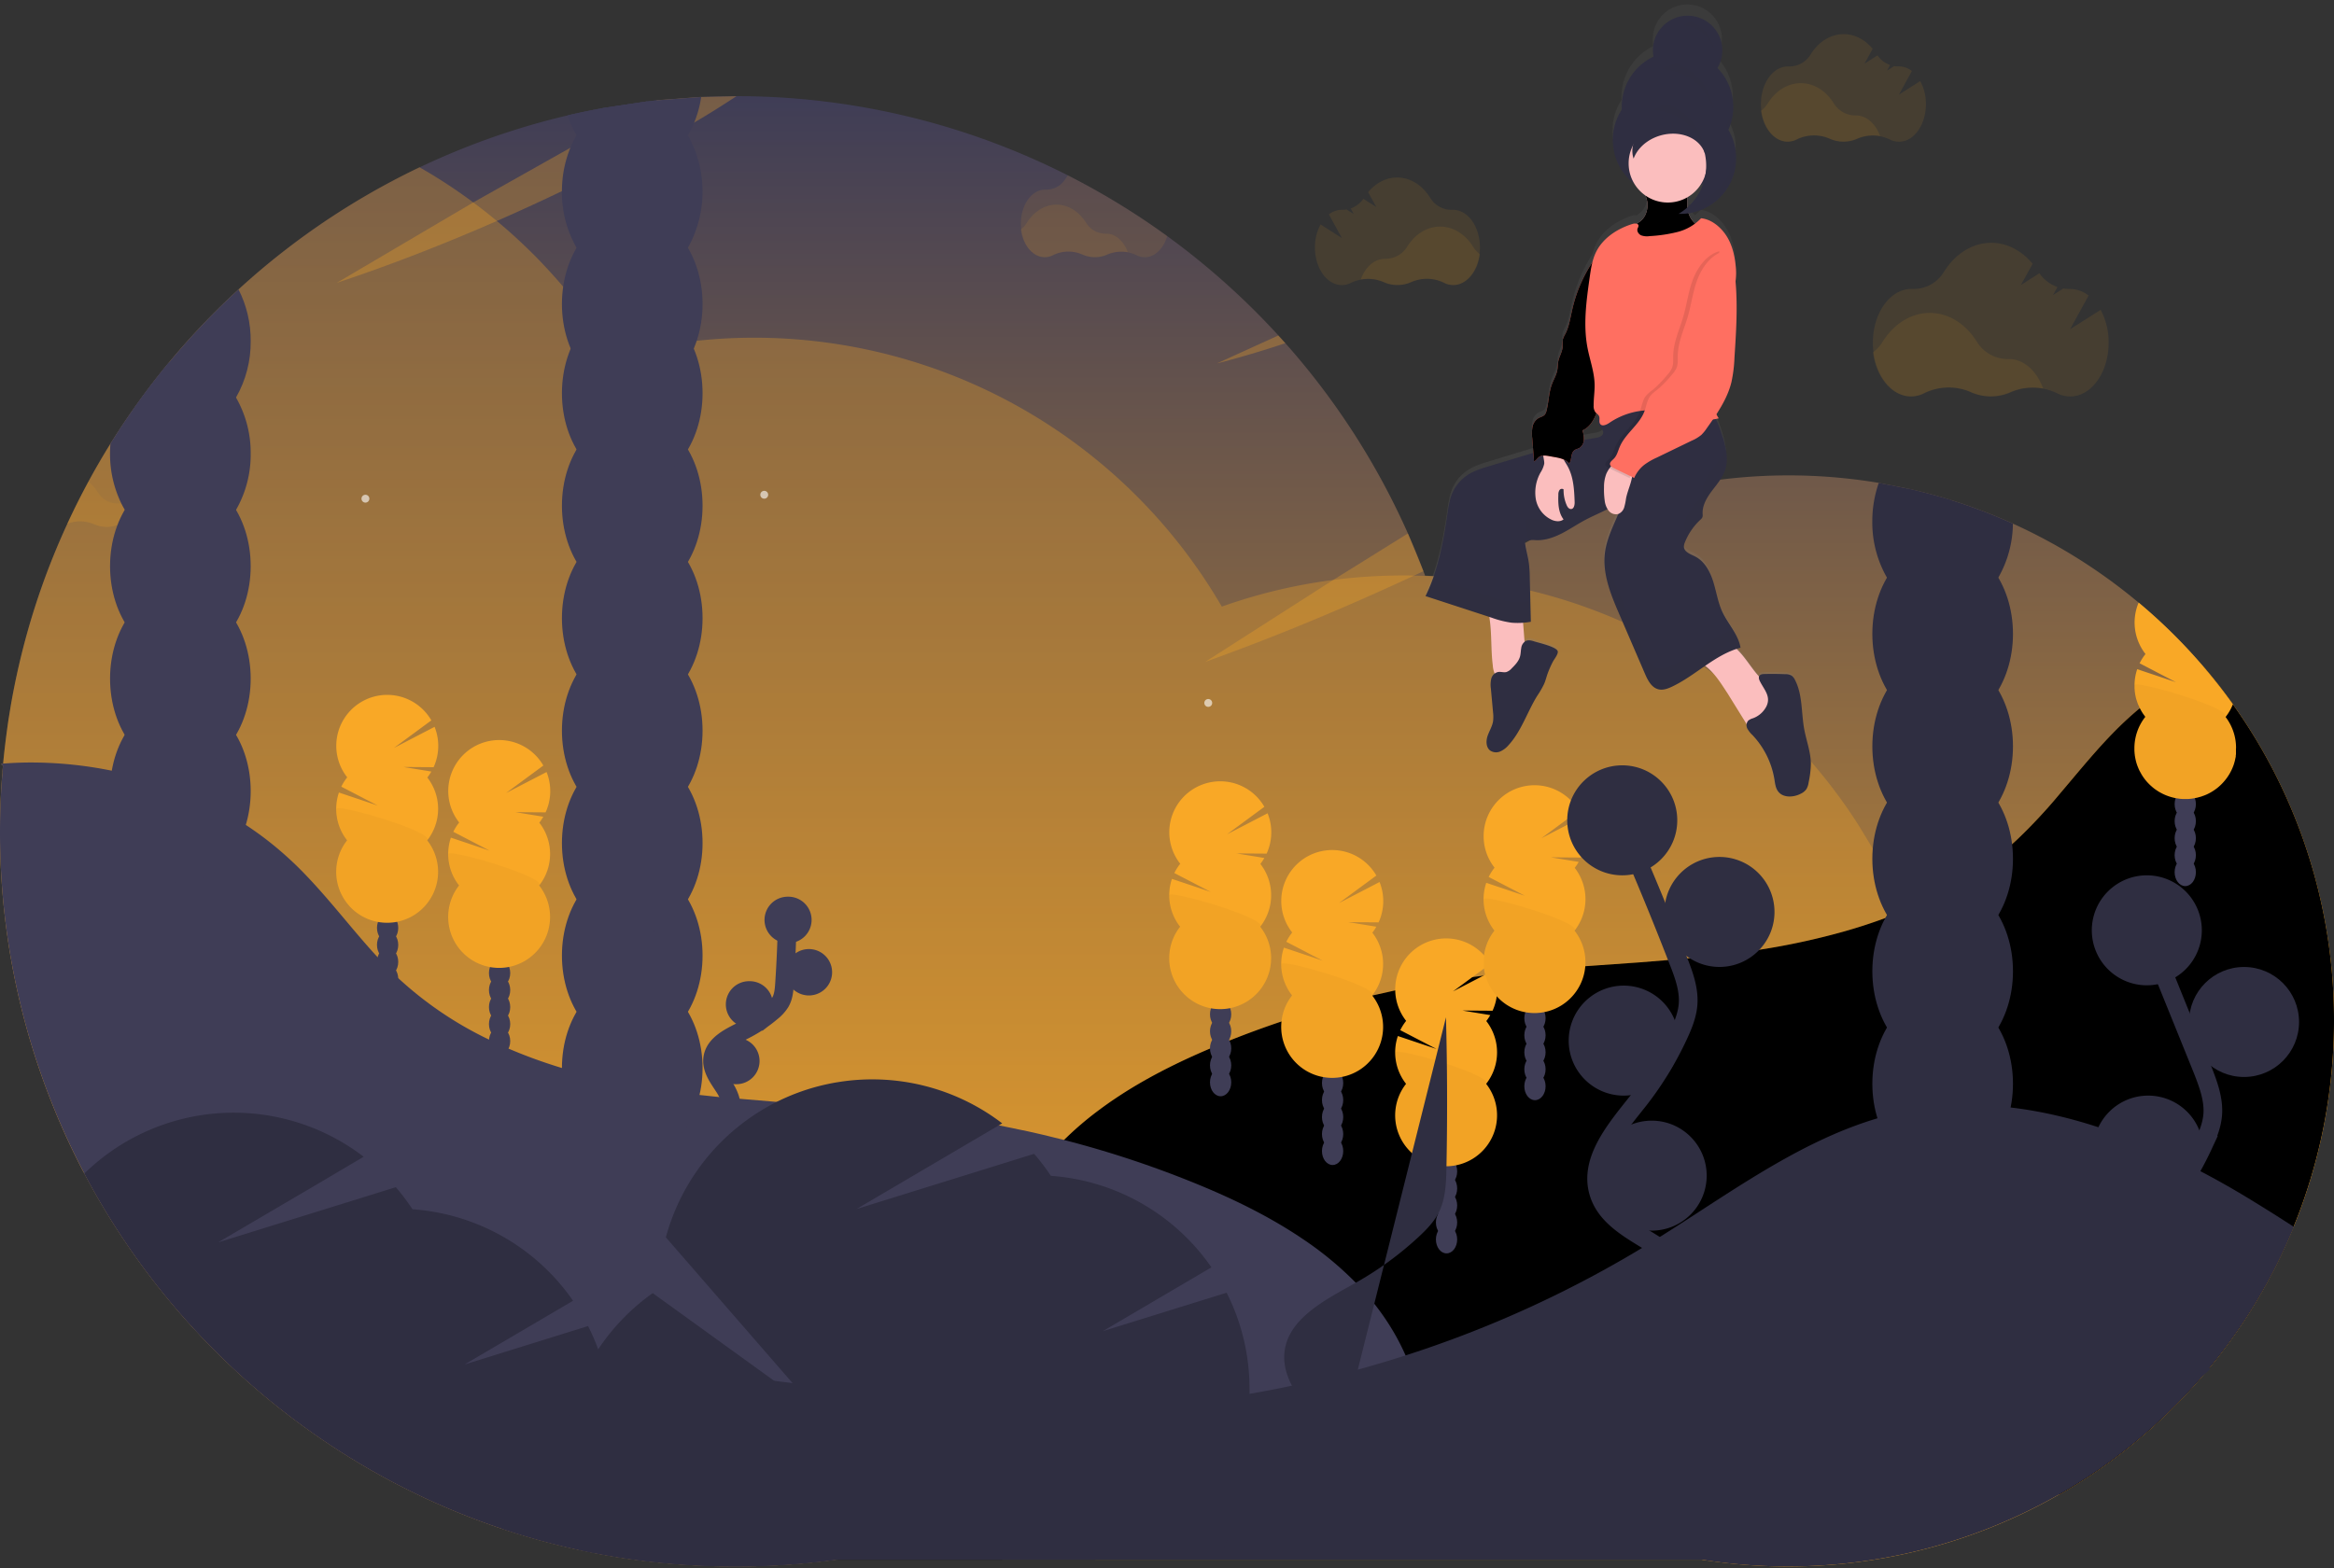 <svg xmlns="http://www.w3.org/2000/svg" xmlns:xlink="http://www.w3.org/1999/xlink" width="500" height="336" fill="none" xmlns:v="https://vecta.io/nano"><rect width="100%" height="100%" fill="#333333" stroke="none"/><style><![CDATA[.B{opacity:.1}.C{fill:#000}.D{fill:#f9a826}.E{fill:#3f3d56}.F{fill:#2f2e41}.G{opacity:.03}.H{fill:#fbbebe}.I{stroke-width:4}.J{stroke-miterlimit:10}.K{fill:#ff6f61}]]></style><g clip-path="url(#C)"><path d="M478.236 150.834c-1.964-2.755-4.05-5.42-6.258-7.997-11.174-13.074-25.087-23.53-40.753-30.627-4.28-1.94-8.676-3.617-13.16-5.02-3.115-.976-6.282-1.818-9.503-2.525l-6.078-1.19c-15.305-2.56-30.966-2.057-46.075 1.484a117.17 117.17 0 0 0-41.938 19.139 113.47 113.47 0 0 0-9.175-.737l-.367-.976a151.61 151.61 0 0 0-3.32-8.081C295 99.437 286.15 85.682 275.345 73.528l-1.498-1.658c-7.2-7.875-15.176-15.005-23.805-21.284-26.823-19.482-59.122-29.977-92.273-29.983h-.223a154.64 154.64 0 0 0-7.327.173l-9.373.707-2.306.26-9.474 1.43a146.27 146.27 0 0 0-7.462 1.553c-33.52 7.89-63.542 26.52-85.493 53.05a150.97 150.97 0 0 0-7.576 9.945c-1.14 1.625-2.252 3.262-3.325 4.93l-1.532 2.407c-1.667 2.668-3.246 5.388-4.74 8.16-1.59 2.938-3.09 5.93-4.495 8.973a.64.64 0 0 0-.034.076c-4.514 9.783-8.002 20.007-10.408 30.51h0a152.84 152.84 0 0 0-1.683 8.359l-.53 3.24-.05.362c-.42 2.946-.795 5.892-1.07 8.893l-.366.033c.03.09.06.177.08.27a2.79 2.79 0 0 0 .244.13l-.093 1.145a3.62 3.62 0 0 1-.08 1.014A155.03 155.03 0 0 0 0 178.153c-.042 25.427 6.103 50.482 17.904 73.005l.164.31a158.18 158.18 0 0 0 50.354 56.591c16.793 11.566 35.683 19.74 55.6 24.062l3.48.71c4.81.932 9.695 1.633 14.66 2.104 5.05.49 10.175.734 15.374.737a158.49 158.49 0 0 0 21.604-1.473H364.5l1.507.23c22.692 3.347 45.868-.054 66.64-9.78s38.228-25.347 50.19-44.92 17.904-42.23 17.086-65.152-8.36-45.1-21.688-63.768v.02z" fill="url(#A)"/><g class="D"><path opacity=".3" d="M416.246 237.05l-.143-4.1-.375-5.114a115.3 115.3 0 0 0-2.285-14.309l-.148-.636c-.84-3.634-1.847-7.2-3.017-10.703a110.79 110.79 0 0 0-2.589-6.923c-.33-.817-.673-1.623-1.027-2.42-1.627-3.743-3.453-7.396-5.47-10.943h0l-.265-.463c-.6-1.06-1.263-2.104-1.886-3.16l-.256-.42c-.122-.197-.244-.366-.35-.555v-.025a109.39 109.39 0 0 0-2.55-3.868c-2.748-3.985-5.742-7.794-8.965-11.406h0a116.93 116.93 0 0 0-15.61-14.554c-1.402-1.073-2.82-2.125-4.272-3.144a115.07 115.07 0 0 0-52.517-20.151c-3.022-.368-6.08-.613-9.175-.737a79.32 79.32 0 0 0-2.285-.067 85.1 85.1 0 0 0-2.526-.03c-4.94 0-9.878.312-14.78.935-8.187 1.046-16.238 2.968-24.015 5.732A115.83 115.83 0 0 0 161.616 72.37a114.11 114.11 0 0 0-12.357.661 37.51 37.51 0 0 0-1.363.147 115.24 115.24 0 0 0-16.486 3.178 115.71 115.71 0 0 0-5.135-7.736c-1.814-2.504-3.657-4.878-5.627-7.193-1.683-1.964-3.42-3.875-5.2-5.732a2.4 2.4 0 0 0-.177-.177 115.25 115.25 0 0 0-8.813-8.148c-1.642-1.372-3.32-2.702-5.05-3.973a109.63 109.63 0 0 0-6.662-4.604c-1.6-1.027-3.224-2.01-4.874-2.946-20.75 9.91-39.1 24.218-53.75 41.932-2.66 3.207-5.185 6.522-7.576 9.945-1.14 1.625-2.252 3.262-3.325 4.928l-1.532 2.407a146.69 146.69 0 0 0-4.739 8.16c-1.59 2.938-3.09 5.93-4.495 8.973a.64.64 0 0 0-.034.076c-4.514 9.783-8.002 20.007-10.408 30.51h0a152.84 152.84 0 0 0-1.683 8.359l-.53 3.24-.05.362c-.42 2.946-.795 5.892-1.07 8.893l-.366.033c.03.09.06.177.08.27a2.79 2.79 0 0 0 .244.13l-.093 1.145a3.62 3.62 0 0 1-.08 1.014A155.03 155.03 0 0 0 0 178.153c-.042 25.427 6.103 50.482 17.904 73.005.14.02.282.042.42.055 14.825 1.807 29.86.74 44.28-3.14 1.313 2.166 2.696 4.284 4.15 6.355a110.24 110.24 0 0 0 3.333 4.52 116.31 116.31 0 0 0 34.996 30.173c.594.337 1.195.66 1.797.985a113.98 113.98 0 0 0 16.856 7.382c2.245.783 4.533 1.497 6.865 2.142.13.034.26.076.39.105 7.31 1.998 14.8 3.266 22.36 3.788 2.728.2 5.48.3 8.258.3a117.01 117.01 0 0 0 18.662-1.498 114.29 114.29 0 0 0 11.439-2.471h0a111.94 111.94 0 0 0 8.691-2.706c.8 1.372 1.626 2.724 2.48 4.057 2.907 4.567 6.135 8.92 9.66 13.03 1.765 2.07 3.604 4.075 5.518 6.014a116.17 116.17 0 0 0 16.603 13.973H364.5l1.507.23a116.82 116.82 0 0 0 16.948-14.187 115.44 115.44 0 0 0 31.608-61.579 116.62 116.62 0 0 0 .956-6.759 116.89 116.89 0 0 0 .728-12.891v-1.987z"/><use xlink:href="#D"/></g><use xlink:href="#D" opacity=".2" class="C"/><g class="E"><use xlink:href="#E"/><path d="M83.035 212.75c1.258 0 2.277-1.336 2.277-2.984s-1.02-2.984-2.277-2.984-2.277 1.336-2.277 2.984 1.02 2.984 2.277 2.984z"/><path d="M83.035 209.104c1.258 0 2.277-1.336 2.277-2.984s-1.02-2.984-2.277-2.984-2.277 1.336-2.277 2.984 1.02 2.984 2.277 2.984z"/><path d="M83.035 205.46c1.258 0 2.277-1.336 2.277-2.984s-1.02-2.984-2.277-2.984-2.277 1.336-2.277 2.984 1.02 2.984 2.277 2.984z"/><path d="M83.035 201.815c1.258 0 2.277-1.336 2.277-2.984s-1.02-2.984-2.277-2.984-2.277 1.336-2.277 2.984 1.02 2.984 2.277 2.984z"/><path d="M83.035 198.17c1.258 0 2.277-1.336 2.277-2.984s-1.02-2.984-2.277-2.984-2.277 1.336-2.277 2.984 1.02 2.984 2.277 2.984z"/><path d="M83.035 194.525c1.258 0 2.277-1.336 2.277-2.984s-1.02-2.984-2.277-2.984-2.277 1.336-2.277 2.984 1.02 2.984 2.277 2.984z"/></g><path d="M91.56 166.596a11.04 11.04 0 0 0 .842-1.263l-5.985-.98 6.473.046c.62-1.352.958-2.815.993-4.3a10.94 10.94 0 0 0-.787-4.344l-8.687 4.503 7.997-5.892c-.75-1.3-1.757-2.43-2.963-3.322s-2.582-1.527-4.043-1.863-2.976-.37-4.45-.094a10.91 10.91 0 0 0-7.217 4.887c-.803 1.267-1.336 2.685-1.566 4.167s-.152 2.995.228 4.446a10.92 10.92 0 0 0 1.985 3.985c-.492.616-.915 1.283-1.263 2l7.774 4.036-8.287-2.782c-.582 1.72-.727 3.558-.42 5.348s1.056 3.474 2.18 4.9c-1.266 1.6-2.054 3.543-2.273 5.58s.14 4.094 1.034 5.936a10.91 10.91 0 0 0 9.817 6.146 10.91 10.91 0 0 0 9.817-6.146c.895-1.842 1.253-3.9 1.034-5.936s-1.007-3.97-2.273-5.58a10.91 10.91 0 0 0 0-13.493l.042.025z" class="D"/><path d="M72.07 173.342c0 2.444.823 4.816 2.336 6.734a10.92 10.92 0 0 0-1.239 11.516c.895 1.842 2.3 3.395 4.026 4.482a10.91 10.91 0 0 0 11.582 0c1.736-1.087 3.13-2.64 4.026-4.482s1.253-3.9 1.034-5.936-1.007-3.97-2.273-5.58c1.452-1.843-19.49-7.958-19.49-6.734z" class="C G"/><g class="E"><path d="M107.024 226.074c1.258 0 2.277-1.336 2.277-2.984s-1.02-2.984-2.277-2.984-2.277 1.336-2.277 2.984 1.02 2.984 2.277 2.984z"/><path d="M107.024 222.43c1.258 0 2.277-1.336 2.277-2.984s-1.02-2.984-2.277-2.984-2.277 1.336-2.277 2.984 1.02 2.984 2.277 2.984z"/><path d="M107.024 218.784c1.258 0 2.277-1.336 2.277-2.984s-1.02-2.984-2.277-2.984-2.277 1.336-2.277 2.984 1.02 2.984 2.277 2.984z"/><path d="M107.024 215.14c1.258 0 2.277-1.336 2.277-2.984s-1.02-2.984-2.277-2.984-2.277 1.335-2.277 2.984 1.02 2.984 2.277 2.984z"/><path d="M107.024 211.495c1.258 0 2.277-1.336 2.277-2.984s-1.02-2.984-2.277-2.984-2.277 1.336-2.277 2.984 1.02 2.984 2.277 2.984z"/><path d="M107.024 207.85c1.258 0 2.277-1.336 2.277-2.984s-1.02-2.984-2.277-2.984-2.277 1.336-2.277 2.984 1.02 2.984 2.277 2.984z"/><path d="M107.024 204.205c1.258 0 2.277-1.336 2.277-2.984s-1.02-2.984-2.277-2.984-2.277 1.336-2.277 2.984 1.02 2.984 2.277 2.984z"/></g><path d="M115.55 176.276c.3-.4.59-.823.842-1.263l-5.985-.98 6.473.046a10.95 10.95 0 0 0 .994-4.301 10.96 10.96 0 0 0-.787-4.344l-8.687 4.503 7.996-5.892c-.748-1.3-1.757-2.43-2.962-3.322s-2.582-1.527-4.043-1.863a10.91 10.91 0 0 0-4.451-.094c-1.474.275-2.876.85-4.118 1.692s-2.296 1.93-3.1 3.195a10.91 10.91 0 0 0-1.566 4.167c-.23 1.482-.152 2.996.228 4.446a10.92 10.92 0 0 0 1.985 3.985 10.91 10.91 0 0 0-1.263 1.99l7.773 4.037-8.287-2.782a10.91 10.91 0 0 0-.419 5.347c.307 1.79 1.056 3.474 2.18 4.9-1.266 1.6-2.054 3.543-2.273 5.58s.14 4.094 1.034 5.936a10.91 10.91 0 0 0 4.026 4.482c1.736 1.087 3.743 1.664 5.79 1.664s4.055-.577 5.79-1.664a10.91 10.91 0 0 0 4.026-4.482 10.92 10.92 0 0 0 1.034-5.936c-.22-2.036-1.007-3.97-2.274-5.58a10.91 10.91 0 0 0 2.337-6.747c0-2.447-.823-4.823-2.337-6.746l.042.025z" class="D"/><path d="M96.06 183.022c0 2.444.823 4.816 2.336 6.734-1.266 1.6-2.054 3.544-2.273 5.58s.14 4.093 1.034 5.936 2.3 3.395 4.026 4.482a10.91 10.91 0 0 0 11.582 0c1.736-1.087 3.13-2.64 4.026-4.482s1.253-3.9 1.034-5.936a10.92 10.92 0 0 0-2.274-5.58c1.452-1.843-19.5-7.958-19.5-6.734z" class="C G"/><g class="E"><use xlink:href="#F"/><path d="M261.486 231.267c1.257 0 2.277-1.336 2.277-2.984s-1.02-2.984-2.277-2.984-2.277 1.336-2.277 2.984 1.02 2.984 2.277 2.984z"/><path d="M261.486 227.623c1.257 0 2.277-1.336 2.277-2.984s-1.02-2.984-2.277-2.984-2.277 1.336-2.277 2.984 1.02 2.984 2.277 2.984z"/><path d="M261.486 223.978c1.257 0 2.277-1.336 2.277-2.984s-1.02-2.984-2.277-2.984-2.277 1.336-2.277 2.984 1.02 2.984 2.277 2.984z"/><path d="M261.486 220.333c1.257 0 2.277-1.336 2.277-2.984s-1.02-2.984-2.277-2.984-2.277 1.336-2.277 2.984 1.02 2.984 2.277 2.984z"/><path d="M261.486 216.688c1.257 0 2.277-1.336 2.277-2.984s-1.02-2.984-2.277-2.984-2.277 1.336-2.277 2.984 1.02 2.984 2.277 2.984z"/><path d="M261.486 213.044c1.257 0 2.277-1.336 2.277-2.984s-1.02-2.984-2.277-2.984-2.277 1.336-2.277 2.984 1.02 2.984 2.277 2.984z"/></g><path d="M270.013 185.114a11.07 11.07 0 0 0 .841-1.262l-5.984-.98 6.473.046a10.95 10.95 0 0 0 .206-8.645l-8.687 4.504 7.997-5.892c-.75-1.3-1.758-2.43-2.963-3.323a10.92 10.92 0 0 0-4.043-1.863c-1.46-.336-2.977-.368-4.45-.093a10.92 10.92 0 0 0-4.117 1.691c-1.242.84-2.297 1.93-3.1 3.196a10.9 10.9 0 0 0-1.566 4.167 10.91 10.91 0 0 0 .229 4.445c.38 1.45 1.056 2.807 1.985 3.985-.492.616-.915 1.283-1.263 1.99l7.774 4.036-8.288-2.782a10.92 10.92 0 0 0-.419 5.347c.307 1.8 1.056 3.474 2.18 4.9a10.91 10.91 0 0 0-1.24 11.515c.895 1.843 2.3 3.396 4.026 4.483a10.91 10.91 0 0 0 11.582 0c1.736-1.087 3.13-2.64 4.026-4.483a10.91 10.91 0 0 0 1.034-5.935c-.22-2.036-1.007-3.97-2.273-5.58a10.91 10.91 0 0 0 0-13.493l.042.025z" class="D"/><path d="M250.522 191.86c0 2.443.823 4.815 2.336 6.734-1.266 1.6-2.054 3.543-2.273 5.58a10.9 10.9 0 0 0 5.059 10.417c1.736 1.087 3.743 1.664 5.79 1.664s4.055-.577 5.79-1.664a10.91 10.91 0 0 0 5.06-10.417c-.22-2.037-1.007-3.97-2.273-5.58 1.452-1.844-19.49-7.96-19.49-6.734z" class="C G"/><g class="E"><path d="M285.476 249.643c1.257 0 2.277-1.336 2.277-2.984s-1.02-2.984-2.277-2.984-2.277 1.336-2.277 2.984 1.02 2.984 2.277 2.984z"/><path d="M285.476 245.998c1.257 0 2.277-1.336 2.277-2.984s-1.02-2.984-2.277-2.984-2.277 1.336-2.277 2.984 1.02 2.984 2.277 2.984z"/><path d="M285.476 242.353c1.257 0 2.277-1.336 2.277-2.984s-1.02-2.984-2.277-2.984-2.277 1.336-2.277 2.984 1.02 2.984 2.277 2.984z"/><path d="M285.476 238.71c1.257 0 2.277-1.336 2.277-2.985s-1.02-2.984-2.277-2.984-2.277 1.336-2.277 2.984 1.02 2.985 2.277 2.985z"/><path d="M285.476 235.064c1.257 0 2.277-1.336 2.277-2.984s-1.02-2.984-2.277-2.984-2.277 1.336-2.277 2.984 1.02 2.984 2.277 2.984z"/><path d="M285.476 231.42c1.257 0 2.277-1.336 2.277-2.984s-1.02-2.984-2.277-2.984-2.277 1.336-2.277 2.984 1.02 2.984 2.277 2.984z"/><path d="M285.476 227.774c1.257 0 2.277-1.336 2.277-2.984s-1.02-2.984-2.277-2.984-2.277 1.336-2.277 2.984 1.02 2.984 2.277 2.984z"/></g><path d="M294.003 199.845c.31-.4.6-.823.84-1.263l-5.985-.98 6.474.046c.62-1.35.957-2.815.993-4.3s-.233-2.964-.787-4.344l-8.687 4.504 7.997-5.893a10.92 10.92 0 0 0-2.963-3.322 10.93 10.93 0 0 0-4.043-1.863 10.91 10.91 0 0 0-4.451-.093c-1.474.275-2.876.85-4.117 1.69s-2.297 1.93-3.1 3.195-1.336 2.686-1.566 4.167a10.91 10.91 0 0 0 .229 4.446c.38 1.45 1.056 2.807 1.984 3.985a10.9 10.9 0 0 0-1.262 1.99l7.773 4.037-8.287-2.782a10.92 10.92 0 0 0-.419 5.347 10.91 10.91 0 0 0 2.179 4.901c-1.267 1.6-2.054 3.543-2.274 5.58a10.92 10.92 0 0 0 5.06 10.418 10.92 10.92 0 0 0 11.582 0 10.92 10.92 0 0 0 4.026-4.483 10.91 10.91 0 0 0 1.034-5.935c-.22-2.037-1.007-3.97-2.274-5.58 1.514-1.923 2.337-4.3 2.337-6.747s-.823-4.823-2.337-6.746l.043.025z" class="D"/><path d="M274.512 206.59a10.87 10.87 0 0 0 2.336 6.734 10.92 10.92 0 0 0-2.274 5.58c-.22 2.036.14 4.093 1.034 5.936s2.3 3.395 4.026 4.482a10.91 10.91 0 0 0 11.582 0c1.736-1.087 3.13-2.64 4.026-4.482s1.253-3.9 1.034-5.936a10.91 10.91 0 0 0-2.274-5.58c1.453-1.843-19.5-7.958-19.5-6.734z" class="C G"/><g class="E"><path d="M309.886 268.582c1.258 0 2.277-1.336 2.277-2.984s-1.02-2.984-2.277-2.984-2.277 1.336-2.277 2.984 1.02 2.984 2.277 2.984z"/><path d="M309.886 264.938c1.258 0 2.277-1.336 2.277-2.985s-1.02-2.984-2.277-2.984-2.277 1.336-2.277 2.984 1.02 2.985 2.277 2.985z"/><path d="M309.886 261.293c1.258 0 2.277-1.336 2.277-2.984s-1.02-2.984-2.277-2.984-2.277 1.336-2.277 2.984 1.02 2.984 2.277 2.984z"/><path d="M309.886 257.648c1.258 0 2.277-1.336 2.277-2.984s-1.02-2.984-2.277-2.984-2.277 1.336-2.277 2.984 1.02 2.984 2.277 2.984z"/><path d="M309.886 254.003c1.258 0 2.277-1.336 2.277-2.984s-1.02-2.984-2.277-2.984-2.277 1.336-2.277 2.984 1.02 2.984 2.277 2.984z"/><path d="M309.886 250.358c1.258 0 2.277-1.336 2.277-2.984s-1.02-2.984-2.277-2.984-2.277 1.336-2.277 2.984 1.02 2.984 2.277 2.984z"/><path d="M309.886 246.714c1.258 0 2.277-1.336 2.277-2.984s-1.02-2.984-2.277-2.984-2.277 1.336-2.277 2.984 1.02 2.984 2.277 2.984z"/></g><path d="M318.413 218.784a11.08 11.08 0 0 0 .842-1.262l-5.985-.98 6.473.046a10.95 10.95 0 0 0 .994-4.301 10.97 10.97 0 0 0-.787-4.344l-8.687 4.504 7.996-5.892a10.91 10.91 0 0 0-2.962-3.323c-1.206-.892-2.582-1.526-4.044-1.863a10.92 10.92 0 0 0-4.45-.093 10.93 10.93 0 0 0-4.118 1.691c-1.24.84-2.297 1.93-3.1 3.196a10.9 10.9 0 0 0-1.566 4.167c-.23 1.482-.152 2.995.228 4.445a10.92 10.92 0 0 0 1.985 3.985 10.87 10.87 0 0 0-1.262 1.991l7.773 4.036-8.287-2.782a10.92 10.92 0 0 0-.419 5.347c.307 1.8 1.056 3.474 2.178 4.9-1.266 1.6-2.054 3.544-2.273 5.58a10.91 10.91 0 0 0 1.034 5.935c.895 1.843 2.3 3.396 4.026 4.483a10.91 10.91 0 0 0 11.582 0c1.736-1.087 3.13-2.64 4.026-4.483a10.91 10.91 0 0 0-1.24-11.515c1.514-1.923 2.337-4.3 2.337-6.746s-.823-4.824-2.337-6.747l.042.025z" class="D"/><path d="M298.922 225.53a10.89 10.89 0 0 0 2.336 6.734c-1.266 1.6-2.054 3.543-2.273 5.58a10.91 10.91 0 0 0 1.034 5.935 10.92 10.92 0 0 0 9.817 6.146 10.92 10.92 0 0 0 9.817-6.146 10.91 10.91 0 0 0 1.033-5.935c-.22-2.037-1.006-3.97-2.273-5.58 1.452-1.844-19.49-7.96-19.49-6.734z" class="C G"/><g class="E"><path d="M328.826 235.754c1.257 0 2.277-1.336 2.277-2.984s-1.02-2.984-2.277-2.984-2.277 1.336-2.277 2.984 1.02 2.984 2.277 2.984z"/><path d="M328.826 232.11c1.257 0 2.277-1.336 2.277-2.984s-1.02-2.984-2.277-2.984-2.277 1.336-2.277 2.984 1.02 2.984 2.277 2.984z"/><path d="M328.826 228.464c1.257 0 2.277-1.336 2.277-2.984s-1.02-2.984-2.277-2.984-2.277 1.336-2.277 2.984 1.02 2.984 2.277 2.984z"/><path d="M328.826 224.82c1.257 0 2.277-1.336 2.277-2.984s-1.02-2.984-2.277-2.984-2.277 1.336-2.277 2.984 1.02 2.984 2.277 2.984z"/><path d="M328.826 221.175c1.257 0 2.277-1.336 2.277-2.984s-1.02-2.984-2.277-2.984-2.277 1.336-2.277 2.984 1.02 2.984 2.277 2.984z"/><path d="M328.826 217.53c1.257 0 2.277-1.336 2.277-2.984s-1.02-2.984-2.277-2.984-2.277 1.336-2.277 2.984 1.02 2.984 2.277 2.984z"/><path d="M328.826 213.885c1.257 0 2.277-1.336 2.277-2.984s-1.02-2.984-2.277-2.984-2.277 1.336-2.277 2.984 1.02 2.984 2.277 2.984z"/></g><path d="M337.353 185.956c.31-.4.6-.823.84-1.263l-5.984-.98 6.473.046c.62-1.35.957-2.815.993-4.3a10.95 10.95 0 0 0-.787-4.344l-8.687 4.504 7.997-5.893a10.92 10.92 0 0 0-7.006-5.185 10.91 10.91 0 0 0-4.451-.093c-1.474.275-2.876.85-4.117 1.69s-2.297 1.93-3.1 3.195-1.336 2.686-1.566 4.167a10.91 10.91 0 0 0 .229 4.446c.38 1.45 1.056 2.807 1.985 3.985-.492.616-.915 1.283-1.263 1.99l7.773 4.036-8.287-2.782a10.92 10.92 0 0 0-.419 5.347 10.91 10.91 0 0 0 2.179 4.901c-1.267 1.6-2.054 3.543-2.274 5.58a10.92 10.92 0 0 0 1.034 5.935c.895 1.843 2.3 3.396 4.026 4.483a10.92 10.92 0 0 0 11.582 0c1.736-1.087 3.13-2.64 4.026-4.483a10.91 10.91 0 0 0 1.034-5.935c-.22-2.037-1.007-3.97-2.273-5.58a10.91 10.91 0 0 0 0-13.493l.042.025z" class="D"/><path d="M317.862 192.703c0 2.443.823 4.815 2.336 6.734a10.91 10.91 0 0 0-2.273 5.579c-.22 2.037.14 4.094 1.034 5.936a10.91 10.91 0 0 0 9.816 6.145 10.91 10.91 0 0 0 5.791-1.663c1.736-1.087 3.13-2.64 4.026-4.482s1.253-3.9 1.034-5.936a10.91 10.91 0 0 0-2.273-5.579c1.452-1.844-19.49-7.96-19.49-6.734z" class="C G"/><g class="E"><use xlink:href="#G"/><path d="M468.136 186.234c1.257 0 2.276-1.336 2.276-2.984s-1.02-2.984-2.276-2.984-2.277 1.336-2.277 2.984 1.02 2.984 2.277 2.984z"/><path d="M468.136 182.59c1.257 0 2.276-1.336 2.276-2.984s-1.02-2.984-2.276-2.984-2.277 1.336-2.277 2.984 1.02 2.984 2.277 2.984z"/><path d="M468.136 178.944c1.257 0 2.276-1.336 2.276-2.984s-1.02-2.984-2.276-2.984-2.277 1.336-2.277 2.984 1.02 2.984 2.277 2.984z"/><path d="M468.136 175.3c1.257 0 2.276-1.336 2.276-2.984s-1.02-2.984-2.276-2.984-2.277 1.336-2.277 2.984 1.02 2.984 2.277 2.984z"/><path d="M468.136 171.655c1.257 0 2.276-1.336 2.276-2.984s-1.02-2.984-2.276-2.984-2.277 1.336-2.277 2.984 1.02 2.984 2.277 2.984z"/><path d="M468.136 168c1.257 0 2.276-1.336 2.276-2.984s-1.02-2.984-2.276-2.984-2.277 1.336-2.277 2.984 1.02 2.984 2.277 2.984z"/></g><path d="M478.998 160.333v1.25c0 .063-.03.232-.046.35v.144c0 .126-.042.24-.067.362l-.042.2-.1.455-.126.45a9.01 9.01 0 0 1-.375 1.027l-.218.488-.22.42-.185.337-.198.315c-.072.105-.05.084-.08.13l-.177.265-.063.084-.236.324c-.416.546-.882 1.052-1.393 1.51l-.332.286-.038.03-.3.24-.16.113-.303.215c-.477.33-.98.618-1.507.863a3.73 3.73 0 0 1-.421.181 3.84 3.84 0 0 1-.421.16c-.15.046-.172.07-.26.096l-.15.055-.42.118-.42.114a1.08 1.08 0 0 1-.16.033l-.358.076-.787.13h-.042c-.092 0-.19.026-.282.03-.108.015-.218.023-.328.025h-1.25a2.7 2.7 0 0 1-.324-.025c-.1-.002-.18-.01-.27-.025h0l-.808-.118-.42-.093c-.032-.001-.064-.008-.093-.02a10.99 10.99 0 0 1-1.725-.56c-.302-.125-.597-.265-.884-.42l-.42-.228-.295-.18-.568-.383-.227-.172a1.73 1.73 0 0 1-.16-.122l-.24-.198c-.025-.014-.046-.032-.063-.055l-.307-.27c-.343-.316-.665-.653-.964-1l-.29-.358-.193-.265-.148-.206-.193-.29-.232-.38-.42-.778-.164-.366-.265-.66-.156-.463-.143-.51c-.002-.007-.002-.015 0-.02l-.105-.455-.07-.39-.06-.354a.47.47 0 0 1 0-.092c-.026-.14-.038-.287-.05-.42l-.034-.49v-.5c.001-2.444.824-4.816 2.336-6.734l-.522-.724-.15-.236-.202-.34-.232-.42c-.008-.012-.015-.024-.02-.038l-.395-.84-.118-.295-.282-.842c-.095-.33-.172-.667-.232-1.006l-.05-.307c-.002-.008-.002-.017 0-.025 0-.1-.034-.198-.046-.3l-.063-.737v-.606a10.92 10.92 0 0 1 .576-3.497l8.287 2.782-7.773-4.045a11.01 11.01 0 0 1 1.262-1.986 10.95 10.95 0 0 1-2.238-5.314c-.257-1.94.01-3.912.774-5.713a117.49 117.49 0 0 1 13.935 13.783 115.59 115.59 0 0 1 6.258 7.997 10.76 10.76 0 0 1-1.54 2.698l-.034.042c1.473 1.92 2.263 4.276 2.243 6.696h0z" class="D"/><path d="M457.172 146.827a10.87 10.87 0 0 0 2.336 6.734 10.92 10.92 0 0 0-1.24 11.515c.895 1.843 2.3 3.396 4.026 4.483a10.91 10.91 0 0 0 11.582 0c1.736-1.087 3.13-2.64 4.026-4.483a10.91 10.91 0 0 0-1.24-11.515c1.452-1.843-19.5-7.958-19.5-6.734z" class="C G"/><g class="D"><path opacity=".3" d="M275.345 73.544a219.08 219.08 0 0 1-14.655 4.339l13.157-5.998 1.498 1.658zM150.22 20.78l7.55-.172c-2.996 1.974-6 3.868-9.044 5.644l-2.3 1.3-1.734.964-13.762 7.243-10.56 5.2a464.05 464.05 0 0 1-13.931 6.393c-11.33 4.962-22.76 9.428-34.3 13.262l29.26-17.248 23.034-12.963 16.402-8.944 9.373-.7zm151.388 93.54l3.32 8.08-1.92.9c-14.802 6.906-29.764 13.135-44.844 18.548l27.56-17.644 15.884-9.894z"/></g><path d="M306.747 320.266c-.076-10.345-1.5-20.543-5.62-29.773a49.68 49.68 0 0 0-2.391-4.739c-1.285-2.23-2.732-4.363-4.33-6.38a56.08 56.08 0 0 0-3.969-4.508 72.18 72.18 0 0 0-11.398-9.402c-6.84-4.63-14.427-8.36-22.032-11.5a218.03 218.03 0 0 0-29.041-9.68l-3.53-.875-1.103-.265-1.19-.274-2.037-.46-6.11-1.262a213.43 213.43 0 0 0-10.656-1.751c-7.71-1.06-15.472-1.722-23.237-2.3l-3.742-.27-10-.707-10-.842-.803-.042-1.562-.156-4.146-.446c-2.668-.303-5.333-.652-7.996-1.048-2.96-.44-5.915-.96-8.864-1.557l-.484-.1-2.344-.505-1.38-.316c-2.828-.665-5.634-1.417-8.417-2.256a109.23 109.23 0 0 1-11.435-4.154 80.5 80.5 0 0 1-3.687-1.683l-.497-.25a78.09 78.09 0 0 1-18.981-12.756l-.476-.42-1-.968c-.594-.577-1.174-1.17-1.747-1.764l-1.654-1.746c-3.178-3.44-6.15-7.084-9.188-10.665-2.63-3.094-5.307-6.137-8.21-8.973a61.86 61.86 0 0 0-1.629-1.528 71.45 71.45 0 0 0-8.001-6.368c-.396-.274-.796-.54-1.195-.8-1.577-1.043-3.194-2.025-4.853-2.946-1.62-.9-3.28-1.742-4.962-2.525a81.97 81.97 0 0 0-6.848-2.816c-3.927-1.403-7.952-2.518-12.04-3.337a86.94 86.94 0 0 0-17.967-1.76h0c-1.776.022-3.552.093-5.316.232l-.366.034c.03.088.06.176.08.27.08.048.16.09.244.13l-.093 1.145a3.62 3.62 0 0 1-.076 1.01C.15 170.154 0 174.13 0 178.153c-.042 25.427 6.103 50.482 17.904 73.005l.164.31c11.953 22.664 29.233 42.084 50.354 56.59 16.793 11.566 35.683 19.74 55.6 24.062l3.48.71c4.81.932 9.695 1.633 14.66 2.104 5.05.49 10.175.734 15.374.737a158.49 158.49 0 0 0 21.604-1.473h127.003c.387-4.613.627-9.306.594-13.935z" class="E"/><g class="D"><path d="M241.603 54.05c-1.495-.283-3.04-.115-4.44.484a6.54 6.54 0 0 1-5.324 0c-.99-.434-2.065-.65-3.147-.627s-2.146.277-3.12.75c-.557.293-1.176.447-1.805.45-2.525 0-4.655-2.56-5.093-5.934a4.82 4.82 0 0 0 1.263-1.368c1.486-2.4 3.788-3.94 6.384-3.94s4.87 1.52 6.36 3.893c.443.716 1.063 1.305 1.8 1.712s1.567.615 2.41.608h.063c2.045-.013 3.788 1.608 4.65 3.973z" class="B"/><path d="M250.042 50.603c-.77 2.647-2.63 4.52-4.798 4.52a3.87 3.87 0 0 1-1.784-.442 7.48 7.48 0 0 0-3.093-.737c-1.072-.02-2.136.2-3.12.615a6.6 6.6 0 0 1-2.651.564 6.52 6.52 0 0 1-2.037-.333l-.333-.114a3.37 3.37 0 0 1-.307-.126.2.2 0 0 0-.08-.029 3.16 3.16 0 0 0-.328-.135l-.316-.114a7.44 7.44 0 0 0-5.543.396 3.9 3.9 0 0 1-1.801.455c-.342 0-.682-.05-1-.147-.046 0-.088-.025-.135-.034a.88.88 0 0 1-.15-.05c-1.957-.703-3.464-2.97-3.788-5.787-.05-.406-.077-.815-.076-1.225 0-4.002 2.315-7.243 5.177-7.243h.14c.84.025 1.67-.173 2.4-.572a4.77 4.77 0 0 0 1.799-1.701 7.71 7.71 0 0 1 .543-.783c7.428 3.77 14.545 8.125 21.284 13.022h0zm-220.14 61.254a7.39 7.39 0 0 0-1.469-.135c-1.023.006-2.034.22-2.97.63l-.282.114a6.51 6.51 0 0 1-2.365.446c-.664-.001-1.323-.102-1.957-.3l-.332-.122-.387-.156-.328-.134-.316-.1a7.52 7.52 0 0 0-5.051.114 151.39 151.39 0 0 1 4.495-8.973 9.15 9.15 0 0 1 2.062 2.336c.444.714 1.065 1.302 1.802 1.707s1.566.615 2.407.608h.063a3.7 3.7 0 0 1 .72.071 4.16 4.16 0 0 1 1.263.467c1.255.802 2.2 2.017 2.647 3.435h0z" class="B"/><path d="M38.72 105.687c0 3.998-2.32 7.24-5.177 7.24a3.88 3.88 0 0 1-1.784-.442c-1.026-.51-2.16-.76-3.304-.733a7.59 7.59 0 0 0-2.908.602l-.39.156c-.722.274-1.488.417-2.26.42-.606 0-1.2-.084-1.793-.248l-.244-.076-.332-.122c-.1-.038-.218-.08-.324-.13l-.08-.03-.328-.135-.316-.11-.3-.084c-1.588-.443-3.28-.347-4.806.273.01-.026.02-.05.034-.076 1.403-3.047 2.9-6.038 4.495-8.973 1.498-2.77 3.078-5.49 4.74-8.16l1.532-2.407c1.284.502 2.414 1.33 3.28 2.403L26.9 97.91l2.487-1.578a4.92 4.92 0 0 0 2.437 1.848l-.598 1.1 1.393-.888c.278.047.56.07.842.067h.067c.903.01 1.777.32 2.483.884l-1.684 3.094-.79 1.443 4.116-2.605c.07.12.133.244.19.37.598 1.266.9 2.652.888 4.053h0z" class="B"/></g><g class="F"><use xlink:href="#H"/><path d="M416.166 227.846c8.32 0 15.063-8.828 15.063-19.718s-6.744-19.718-15.063-19.718-15.063 8.828-15.063 19.718 6.744 19.718 15.063 19.718z"/><path d="M416.166 203.746c8.32 0 15.063-8.828 15.063-19.718s-6.744-19.718-15.063-19.718-15.063 8.828-15.063 19.718 6.744 19.718 15.063 19.718z"/><path d="M416.166 179.647c8.32 0 15.063-8.828 15.063-19.718s-6.744-19.718-15.063-19.718-15.063 8.828-15.063 19.718 6.744 19.718 15.063 19.718z"/><path d="M416.166 155.544c8.32 0 15.063-8.828 15.063-19.718s-6.744-19.718-15.063-19.718-15.063 8.828-15.063 19.718 6.744 19.718 15.063 19.718z"/><path d="M402.483 103.473c-.927 2.654-1.397 5.446-1.39 8.257-.043 4.225 1.04 8.384 3.14 12.05 2.753 4.663 7.07 7.668 11.923 7.668s9.167-3.005 11.924-7.668c2.02-3.524 3.1-7.508 3.135-11.57-4.28-1.94-8.675-3.615-13.16-5.017a112.29 112.29 0 0 0-9.504-2.525l-6.07-1.195z"/><path d="M408.56 104.656l9.503 2.525a11.72 11.72 0 0 1-1.898.155c-2.763-.022-5.44-.966-7.605-2.68h0z"/></g><g class="E"><path d="M135.442 248.582c8.32 0 15.063-8.828 15.063-19.718s-6.744-19.718-15.063-19.718-15.063 8.828-15.063 19.718 6.744 19.718 15.063 19.718z"/><path d="M135.442 224.48c8.32 0 15.063-8.828 15.063-19.718s-6.744-19.718-15.063-19.718-15.063 8.828-15.063 19.718 6.744 19.718 15.063 19.718z"/><path d="M135.442 200.38c8.32 0 15.063-8.828 15.063-19.718s-6.744-19.718-15.063-19.718-15.063 8.828-15.063 19.718 6.744 19.718 15.063 19.718z"/><path d="M135.442 176.28c8.32 0 15.063-8.828 15.063-19.718s-6.744-19.718-15.063-19.718-15.063 8.828-15.063 19.718 6.744 19.718 15.063 19.718z"/><path d="M135.442 152.177c8.32 0 15.063-8.83 15.063-19.72s-6.744-19.718-15.063-19.718-15.063 8.83-15.063 19.718 6.744 19.72 15.063 19.72z"/><path d="M135.442 128.077c8.32 0 15.063-8.828 15.063-19.718S143.76 88.64 135.442 88.64 120.38 97.47 120.38 108.36s6.744 19.718 15.063 19.718z"/><path d="M135.442 103.978c8.32 0 15.063-8.828 15.063-19.718s-6.744-19.718-15.063-19.718S120.38 73.37 120.38 84.26s6.744 19.718 15.063 19.718z"/><path d="M135.442 84.862c8.32 0 15.063-8.828 15.063-19.718s-6.744-19.718-15.063-19.718-15.063 8.828-15.063 19.718 6.744 19.718 15.063 19.718z"/><path d="M129.06 23.178a16.71 16.71 0 0 0-5.542 5.817c-.5.86-.956 1.756-1.335 2.68a24.57 24.57 0 0 0-1.805 9.301v.067c-.043 4.224 1.04 8.383 3.14 12.05 2.752 4.663 7.07 7.668 11.923 7.668s9.167-3.005 11.923-7.668a24.69 24.69 0 0 0 0-24.099c-.294-.497-.606-.976-.93-1.435a15.12 15.12 0 0 0-6.763-5.442c-.37-.146-.748-.27-1.132-.375h0l-9.48 1.435z"/><path d="M138.535 21.743l2.307-.26 9.373-.703a23.7 23.7 0 0 1-1.494 5.471 21.4 21.4 0 0 1-1.36 2.744c-2.757 4.663-7.07 7.668-11.923 7.668-1.546-.001-3.076-.305-4.504-.896-2.622-1.136-4.872-2.987-6.494-5.34-.324-.46-.635-.934-.926-1.43a21.49 21.49 0 0 1-1.919-4.264 145.74 145.74 0 0 1 7.462-1.553l9.478-1.435zM38.64 189.24c8.32 0 15.063-8.828 15.063-19.718s-6.744-19.718-15.063-19.718-15.063 8.828-15.063 19.718S30.32 189.24 38.64 189.24z"/><path d="M38.64 165.135c8.32 0 15.063-8.828 15.063-19.718S46.96 125.7 38.64 125.7s-15.063 8.828-15.063 19.718 6.744 19.718 15.063 19.718z"/><path d="M38.64 141.036c8.32 0 15.063-8.828 15.063-19.718S46.96 101.6 38.64 101.6s-15.063 8.828-15.063 19.718 6.744 19.718 15.063 19.718z"/><path d="M53.704 97.202c.042 4.224-1.04 8.383-3.14 12.05-2.757 4.664-7.07 7.673-11.923 7.673-3.927 0-7.5-1.97-10.185-5.19v-.03a18.3 18.3 0 0 1-1.717-2.454 17.98 17.98 0 0 1-.724-1.325c-1.625-3.34-2.462-7-2.445-10.724a26.06 26.06 0 0 1 .088-2.159l1.532-2.407c1.073-1.683 2.184-3.304 3.325-4.928 2.393-3.418 4.92-6.733 7.576-9.945.83-.187 1.676-.282 2.525-.282 4.853 0 9.167 3.005 11.923 7.673a23.79 23.79 0 0 1 3.165 12.05h0z"/><path d="M53.704 73.12c.04 4.224-1.043 8.383-3.14 12.05-2.757 4.663-7.075 7.664-11.923 7.664-3.897 0-7.445-1.932-10.1-5.11 2.393-3.417 4.92-6.733 7.576-9.945 4.623-5.595 9.63-10.862 14.983-15.762 1.743 3.44 2.637 7.247 2.605 11.103z"/></g><path d="M127.525 332.837c4.81.932 9.696 1.633 14.66 2.105 5.05.494 10.176.74 15.375.74a158.17 158.17 0 0 0 21.603-1.477H364.5l1.507.232a117.08 117.08 0 0 0 75.027-14.151c22.725-12.97 40.45-33.177 50.348-57.398-3.288-2.134-6.596-4.21-9.942-6.242a183.42 183.42 0 0 0-10.269-5.787l-1.59-.842c-6.454-3.34-13.16-6.17-20.055-8.463-2.988-.98-6-1.83-9.032-2.526-1.433-.333-2.87-.63-4.314-.892-1.812-.334-3.636-.606-5.47-.816a74.06 74.06 0 0 0-14.486-.312 59.5 59.5 0 0 0-2.669.265 64.91 64.91 0 0 0-5.13.808c-2.105.42-4.175.938-6.212 1.55-17.55 5.215-32.753 16.87-48.494 26.59l-.6.375a239.8 239.8 0 0 1-51.987 23.842c-3.398 1.095-6.818 2.113-10.26 3.056a258.79 258.79 0 0 1-11.827 2.946l-2.264.488a227.85 227.85 0 0 1-9.116 1.759c-18.59 3.234-37.494 4.296-56.33 3.165-2.806-.168-5.62-.388-8.44-.66-3.734-.36-7.457-.8-11.17-1.35l-.766-.1-9.63-1.56-11.545-1.8-3.9-.488a101.77 101.77 0 0 0-12.352-.682c-.653 0-1.305.025-1.962.055-7.04.273-14.183 1.64-20.555 4.465l-.362.16c-3.37 1.497-6.505 3.468-9.314 5.855-.803.684-1.577 1.41-2.323 2.18-5.438 5.6-8.692 12.49-11.364 19.688 5.385 1.8 10.864 3.304 16.414 4.504l3.472.74z" class="F"/><g fill="#fff"><path opacity=".6" d="M163.72 106.86a.842.842 0 0 0 0-1.684.842.842 0 1 0 0 1.684zm-85.437.843a.842.842 0 0 0 0-1.684.842.842 0 0 0 0 1.684zm180.555 43.77a.842.842 0 1 0 0-1.684.842.842 0 0 0 0 1.684zm63.972-29.462a.842.842 0 1 0 0-1.683.842.842 0 1 0 0 1.683z"/></g><path d="M127.525 332.837a45.58 45.58 0 0 0 1.511-11.696 48.26 48.26 0 0 0-.101-3.03 45.81 45.81 0 0 0 1.957-13.325c0-1.632-.086-3.263-.256-4.886 0-.09-.022-.18-.03-.27-.6-5.394-2.17-10.637-4.63-15.475l-26.46 8.24 5.568-3.274 17.677-10.387c-3.9-5.636-9.017-10.324-14.97-13.717s-12.595-5.408-19.43-5.892a46.07 46.07 0 0 0-3.569-4.726l-38.072 11.83 20.067-11.785 11.12-6.57a45.78 45.78 0 0 0-59.571 3.338h0l-.26.256a158.22 158.22 0 0 0 50.354 56.608c16.793 11.56 35.682 19.73 55.606 24.05l3.493.71z" class="F"/><use xlink:href="#I" class="E"/><use xlink:href="#I" class="B C"/><g class="F"><path d="M127.525 332.837a153.3 153.3 0 0 0 14.66 2.105 158.19 158.19 0 0 0 15.375.74c7.226.001 14.444-.492 21.604-1.477h81.94c3.096-6.296 4.706-13.22 4.705-20.236a48.26 48.26 0 0 0-.101-3.03c1.208-3.966 1.87-8.078 1.97-12.222v-1.086a45.59 45.59 0 0 0-4.903-20.623l-26.516 8.24 23.258-13.674a45.76 45.76 0 0 0-14.971-13.718 45.78 45.78 0 0 0-19.431-5.891c-.56-.867-1.16-1.7-1.797-2.525l-.527-.678a33.76 33.76 0 0 0-1.262-1.511l-38.026 11.823L214.7 240.72a45.8 45.8 0 0 0-16.663-8.043 45.82 45.82 0 0 0-18.485-.795 34.98 34.98 0 0 0-2.083.383c-6.166 1.287-12 3.837-17.13 7.5a45.87 45.87 0 0 0-17.697 25.375l32.605 37.525-9.37-6.755-26.048-18.813a45.93 45.93 0 0 0-11.675 12.033 45.47 45.47 0 0 0-6.822 16.637c-1.702 8.866-.76 18.037 2.7 26.372l3.493.707zm157.02-14.053c2.715-4.507.148-10.303-2.916-14.575s-6.827-8.75-6.5-13.994c.476-7.542 8.696-11.624 15.282-15.324 4.888-2.748 9.432-6.065 13.54-9.882 1.646-1.532 3.245-3.178 4.26-5.18 1.46-2.887 1.583-6.246 1.65-9.486.216-10.78.184-21.563-.097-32.35l-25.22 100.8z"/></g><path d="M459.53 199.53l4.667 10.796 7.723 19.086c1.17 3.018 2.336 6.17 2.104 9.4-.176 2.243-1.026 4.372-1.97 6.414l-.09.193a69.96 69.96 0 0 1-2.365 4.63 70.51 70.51 0 0 1-4.684 7.315l-1.62 2.138c-2.163 2.74-4.63 5.7-6.393 8.775-1.422 2.466-2.407 5.02-2.458 7.626-.027 1.22.16 2.432.552 3.586 1.683 4.98 6.877 7.68 11.338 10.467 2.122 1.282 4.033 2.885 5.665 4.752" stroke="#2f2e41" class="I J"/><g class="F"><path d="M459.9 211.137a11.79 11.79 0 0 0 11.785-11.784 11.79 11.79 0 0 0-11.785-11.785 11.79 11.79 0 0 0-11.785 11.785 11.79 11.79 0 0 0 11.785 11.784z"/><use xlink:href="#J"/><path d="M460.2 258.342c6.5 0 11.785-5.276 11.785-11.784a11.79 11.79 0 0 0-11.785-11.785c-6.51 0-11.784 5.276-11.784 11.785s5.276 11.784 11.784 11.784zm6.004 28.936a11.79 11.79 0 0 0 11.784-11.785 11.79 11.79 0 0 0-11.784-11.785 11.79 11.79 0 0 0-11.785 11.785 11.79 11.79 0 0 0 11.785 11.785z"/></g><path d="M362.184 278.763c.792-5.198-3.788-9.58-8.245-12.365s-9.663-5.476-11.346-10.47c-2.43-7.155 3.615-14.053 8.3-19.984a70.89 70.89 0 0 0 8.759-14.309c.942-2.042 1.793-4.17 1.97-6.4.253-3.228-.913-6.38-2.104-9.398a676.55 676.55 0 0 0-12.391-29.883" stroke="#2f2e41" class="I J"/><g class="F"><path d="M347.525 187.568c6.5 0 11.785-5.276 11.785-11.785S354.034 164 347.525 164s-11.784 5.276-11.784 11.784a11.79 11.79 0 0 0 11.784 11.785zm20.83 19.632c6.5 0 11.785-5.276 11.785-11.784a11.79 11.79 0 0 0-11.785-11.785c-6.51 0-11.784 5.276-11.784 11.785s5.276 11.784 11.784 11.784zm-20.517 27.573c6.508 0 11.784-5.276 11.784-11.784a11.79 11.79 0 0 0-11.784-11.785 11.79 11.79 0 0 0-11.785 11.785c0 6.51 5.276 11.784 11.785 11.784zm5.993 28.937a11.79 11.79 0 0 0 11.784-11.785c0-6.508-5.276-11.784-11.784-11.784a11.79 11.79 0 0 0-11.785 11.784 11.79 11.79 0 0 0 11.785 11.785z"/></g><path d="M156.086 239.108c1.23-1.847.26-4.34-.947-6.2s-2.71-3.813-2.47-6.02c.34-3.17 3.885-4.73 6.734-6.165 2.112-1.063 4.1-2.373 5.893-3.902a8.14 8.14 0 0 0 1.898-2.104c.67-1.19.783-2.606.875-3.965a283.22 283.22 0 0 0 .581-13.632" stroke="#3f3d56" class="I J"/><g class="E"><path d="M168.822 202.092a4.971 4.971 0 1 0 0-9.941 4.971 4.971 0 1 0 0 9.941zm4.465 11.22a4.97 4.97 0 1 0 0-9.941 4.97 4.97 0 0 0 0 9.941zm-12.752 6.885a4.971 4.971 0 1 0 0-9.941 4.971 4.971 0 1 0 0 9.941zm-2.862 12.13a4.971 4.971 0 1 0 0-9.941 4.971 4.971 0 1 0 0 9.941z"/></g><path d="M386.364 156.007c-.644-3.574-.324-7.425-1.962-10.653a2.35 2.35 0 0 0-.745-.955 2.57 2.57 0 0 0-1.334-.303c-1.476-.065-2.956-.08-4.44-.042-.42 0-.9.063-1.115.42-.023.04-.043.082-.06.126-1.684-1.894-2.98-4.25-4.807-6.002.26-.084.522-.168.787-.24a7.06 7.06 0 0 0-.096-.526l-.042-.156c-.03-.122-.064-.24-.097-.357s-.042-.114-.06-.173a5.47 5.47 0 0 0-.114-.332l-.07-.173c-.042-.11-.085-.22-.135-.324s-.046-.105-.072-.16l-.16-.337c0-.046-.046-.088-.067-.134l-.185-.354-.063-.114-.215-.378-.042-.072c-.084-.143-.168-.286-.257-.42-.715-1.17-1.506-2.315-2.083-3.506-1.023-2.104-1.36-4.478-2.037-6.734s-1.856-4.52-3.914-5.585c-.977-.505-2.294-.947-2.382-2.058-.007-.355.066-.708.214-1.03.28-.717.623-1.408 1.023-2.066a11.66 11.66 0 0 1 .463-.716c.038-.06.08-.113.122-.172.126-.177.257-.346.387-.514l.164-.206a7.36 7.36 0 0 1 .421-.467l.164-.185c.194-.207.392-.42.598-.602a1.4 1.4 0 0 0 .421-.556 1.69 1.69 0 0 0 .034-.661c-.1-1.788.84-3.46 1.89-4.9s2.265-2.807 2.858-4.5c.067-.194.126-.39.177-.585 0-.067.03-.13.042-.198s.06-.265.084-.396.02-.156.034-.23a9.77 9.77 0 0 0 .046-.37c.013-.122 0-.164 0-.244V96.66c0-.08 0-.265-.034-.396s0-.143-.02-.215c-.016-.15-.038-.303-.063-.454v-.15a12.88 12.88 0 0 0-.113-.623 31.83 31.83 0 0 0-1.149-3.91 13.95 13.95 0 0 0-.952-2.281c.232-.042.463-.097.7-.16-.147-.27-.38-.585-.51-.888 1.384-2.172 2.592-4.445 3.198-6.94.375-1.766.595-3.562.657-5.366.35-5.417.694-10.863.248-16.27v-.215a13.36 13.36 0 0 0 .034-3.506c-.223-2.264-.753-4.55-1.965-6.465s-3.22-3.603-5.447-3.83c-.365.415-.773.792-1.216 1.124-.668-.59-1.158-1.353-1.414-2.205a12.02 12.02 0 0 0 10.08-10.522 9.92 9.92 0 0 0 .055-.594v-1.717c0-.135 0-.27-.034-.42V30.5c0-.147-.034-.3-.06-.42v-.093c-.025-.16-.055-.316-.084-.47-.002-.017-.002-.034 0-.05-.034-.168-.072-.332-.114-.5-.282-1.138-.727-2.23-1.32-3.24.487-1.107.808-2.28.95-3.48.025-.22.046-.42.06-.648v-1.22a12.21 12.21 0 0 0-3.367-8.047 7.53 7.53 0 0 0 .597-1.288h0c.047-.13.09-.26.13-.396.038-.126.07-.253.1-.383v-.034c.03-.118.05-.236.076-.358v-.063c.025-.14.046-.278.063-.42s.03-.295.038-.42v-1.03c-.106-1.86-.907-3.6-2.246-4.904s-3.115-2.036-4.977-2.08a7.4 7.4 0 0 0-5.066 1.85c-1.396 1.232-2.277 2.944-2.467 4.796-.092.76-.07 1.528.067 2.28-1.826.883-3.4 2.212-4.577 3.864s-1.92 3.574-2.157 5.59a12.22 12.22 0 0 0-.071 2.033c-1.085 1.7-1.735 3.62-1.894 5.623h0v.227c0 .253-.03.505-.03.762-.005 1.854.414 3.684 1.226 5.35a12.15 12.15 0 0 0 3.454 4.266 8.51 8.51 0 0 0 2.366 2.492 9.68 9.68 0 0 1 .378 1.566c.072 1.43-.353 2.946-1.435 3.885-.273.227-.576.42-.842.636-.286-.077-.588-.07-.87.02-3.228 1.014-6.313 3.022-7.807 6.103a11.59 11.59 0 0 0-.774 2.176c-.06.088-.122.177-.177.27a31.4 31.4 0 0 0-4.196 10.046c-.42 1.822-.66 3.716-1.51 5.375-.205.344-.37.71-.493 1.1-.07.585-.097 1.175-.075 1.763-.09 1.065-.708 2.008-.914 3.056-.126.623-.1 1.263-.2 1.894-.194 1.1-.787 2.075-1.166 3.12-.67 1.84-.66 3.86-1.153 5.758-.06.307-.194.596-.387.842-.337.375-.867.463-1.305.703-.345.216-.64.502-.865.84s-.377.72-.444 1.12c-.128.806-.142 1.627-.042 2.437l.244 3.178-3.552 1.078-5.838 1.785c-1.683.513-3.392 1.044-4.844 2.045a8.84 8.84 0 0 0-3.051 3.704c-.665 1.52-.897 3.2-1.133 4.84-.67 4.63-1.48 9.26-3 13.64-.118.34-.244.682-.37 1.023s-.26.67-.395 1.002l-.09.202c-.11.27-.22.534-.336.795l-.468 1.002 13.654 4.575c0 .164.033.337.058.534.472 3.367.245 6.76.682 10.1a6.59 6.59 0 0 0 .379 1.638c-.346.3-.595.698-.715 1.14-.155.715-.18 1.452-.072 2.176l.463 5.147c.083.627.1 1.262.02 1.9-.172 1.132-.816 2.126-1.178 3.21s-.337 2.47.56 3.16a2.22 2.22 0 0 0 2.151.194c.7-.318 1.3-.788 1.78-1.376 2.753-3.048 3.982-7.176 6.124-10.7.547-.815 1.035-1.667 1.46-2.55.294-.68.48-1.405.72-2.104a20.57 20.57 0 0 1 1.179-2.748c.252-.505 1.23-1.726 1.022-2.294-.35-.964-4.1-1.822-5.025-2.104-.597-.194-1.262-.367-1.835-.085-.09.045-.172.1-.248.165l-.32-4.138a23.87 23.87 0 0 0 1.654-.21l-.227-9.73c-.01-1.013-.075-2.024-.194-3.03-.215-1.54-.682-3.04-.842-4.583.225-.18.49-.302.775-.354h0a5.35 5.35 0 0 1 1.326-.046h.35c1.927.06 3.813-.623 5.53-1.524s3.312-2.02 5.02-2.946a17.6 17.6 0 0 1 .644-.332l.236-.118.4-.198.332-.16.076-.038c.997-.475 2.003-.938 2.946-1.456.064.105.134.206.21.303a1.98 1.98 0 0 0 2.104.757c-1.18 2.85-2.567 5.607-2.92 8.687-.513 4.445 1.263 8.797 3.01 12.904l5.568 13.127c.615 1.453 1.436 3.08 2.947 3.426.942.215 1.92-.143 2.794-.56 2.525-1.212 4.84-2.946 7.155-4.58.033.02.064.045.093.07 2.104 1.663 3.43 4 4.886 6.208l3.906 6.4c-.03.322.023.647.155.943.285.53.655 1.01 1.095 1.418 2.476 2.67 4.11 6.01 4.693 9.604.143.9.24 1.878.774 2.622 1.048 1.452 3.274 1.36 4.848.53a3.17 3.17 0 0 0 1.213-1.002 4.02 4.02 0 0 0 .492-1.519 21.32 21.32 0 0 0 .467-4.028c.013-2.546-.934-4.992-1.38-7.508zM363.973 38.07a11.71 11.71 0 0 0 .787-.585c-.535 1.59-1.395 3.053-2.525 4.293h0c-.265.3-.547.564-.842.842v-.198c-.034-.644 0-1.322.02-1.987 1.007-.604 1.878-1.41 2.56-2.365h0zm-22.104 49.4c0-.038.03-.08.046-.122a2.6 2.6 0 0 1 .568.589 2.34 2.34 0 0 0 .084 2.104c.33.555.918 1.07.787 1.683s-.926.88-1.578.985a59.14 59.14 0 0 0-2.525.467v-.046a6.53 6.53 0 0 0-.286-2.083c1.44-.593 2.34-2.083 2.904-3.578z" fill="url(#B)"/><path d="M367.92 14.588a7.42 7.42 0 0 0 1.009-3.115 7.43 7.43 0 0 0-.429-3.247 7.41 7.41 0 0 0-1.783-2.747c-.79-.772-1.744-1.357-2.8-1.713a7.43 7.43 0 0 0-6.346.74c-.936.588-1.73 1.377-2.32 2.3a7.44 7.44 0 0 0-1.103 3.083 7.53 7.53 0 0 0 .068 2.247c-1.816.866-3.383 2.176-4.557 3.8a11.93 11.93 0 0 0-2.156 5.534c-.08.665-.102 1.335-.072 2.003a11.95 11.95 0 0 0-1.857 5.177c-.208 1.846.018 3.716.66 5.46s1.682 3.314 3.038 4.585 2.988 2.208 4.77 2.737a11.94 11.94 0 0 0 5.491.309c1.83-.326 3.557-1.074 5.046-2.185s2.7-2.555 3.533-4.215a11.95 11.95 0 0 0 1.268-5.351v-.568c1.48-2.273 2.14-4.982 1.877-7.682s-1.44-5.228-3.333-7.17h-.013z" class="F"/><g class="B C"><path d="M354.13 10.262l.097-.05c0-.13-.038-.26-.055-.4v.08c-.03.122-.034.24-.042.362zm17.082 12.154a11.87 11.87 0 0 1-1.848 5.088v.568a11.94 11.94 0 0 1-23.825.947l-.042.972a11.96 11.96 0 0 0 .843 4.64 11.95 11.95 0 0 0 2.574 3.951c1.112 1.133 2.44 2.033 3.902 2.647a11.95 11.95 0 0 0 9.246 0c1.463-.614 2.8-1.514 3.902-2.647a11.93 11.93 0 0 0 2.573-3.951c.587-1.475.874-3.052.844-4.64v-.568c1-1.527 1.617-3.26 1.83-5.067.098-.8.112-1.608.042-2.412a2.21 2.21 0 0 1-.042.471zm-2.3-12.606a7.47 7.47 0 0 1-.981 2.841c.206.215.42.42.598.67a7.38 7.38 0 0 0 .39-1.637c.075-.622.072-1.25-.008-1.873h0z" class="B"/></g><g class="H"><path d="M319.798 142.7a5.41 5.41 0 0 0 .543 1.957c.153.305.377.568.652.77s.594.334.93.388c.62.003 1.225-.173 1.747-.505 1.06-.556 2.168-1.2 2.72-2.265s.463-2.26.37-3.417l-.7-9.104c-1.72-.05-3.45-.046-5.168.046s-2 .493-1.764 2.155c.472 3.308.24 6.667.682 9.975zm50.46 6.158l4.1 6.612c.178.385.497.687.892.842a1.42 1.42 0 0 0 .842-.151c1.363-.594 2.407-1.73 3.413-2.83.678-.75 1.38-1.536 1.637-2.525.132-.53.126-1.085-.017-1.613a3.2 3.2 0 0 0-.799-1.4c-.48-.414-.997-.783-1.545-1.103-3.236-2.18-4.697-6.313-7.887-8.57a1.22 1.22 0 0 0-.648-.278 1.34 1.34 0 0 0-.665.223l-4.365 2.395c-1.9 1.03-1.292 1.153.143 2.268 2.13 1.646 3.447 3.94 4.908 6.128z"/></g><g class="F"><path d="M328.678 137.446c-.597-.2-1.262-.358-1.835-.084a2.01 2.01 0 0 0-.653.644 2.02 2.02 0 0 0-.302.867c-.114.606-.1 1.237-.27 1.83-.286 1.006-1.048 1.8-1.785 2.526a2.64 2.64 0 0 1-1.124.778c-.6.152-1.216-.122-1.818 0a1.97 1.97 0 0 0-.92.53 1.96 1.96 0 0 0-.51.93 5.72 5.72 0 0 0-.071 2.142l.463 5.076a7.75 7.75 0 0 1 0 1.864c-.173 1.116-.82 2.105-1.18 3.165s-.34 2.437.56 3.12c.315.2.677.336 1.053.37a2.26 2.26 0 0 0 1.102-.18 5.03 5.03 0 0 0 1.784-1.355c2.757-3.005 3.986-7.08 6.128-10.547.55-.806 1.04-1.65 1.47-2.525.3-.678.48-1.4.716-2.105.33-.93.725-1.833 1.182-2.706.257-.5 1.23-1.683 1.027-2.264-.328-.94-4.086-1.78-5.017-2.075zm49.69 13.998a5.24 5.24 0 0 1-2.896 2.488 2.63 2.63 0 0 0-.976.509 1.53 1.53 0 0 0-.34.816 1.54 1.54 0 0 0 .167.867 5.42 5.42 0 0 0 1.099 1.389 18.1 18.1 0 0 1 4.701 9.47c.143.896.24 1.848.78 2.584 1.048 1.43 3.278 1.338 4.852.522a3.14 3.14 0 0 0 1.217-.985 3.94 3.94 0 0 0 .492-1.498c.283-1.306.44-2.637.467-3.973-.03-2.525-.976-4.937-1.43-7.42-.644-3.523-.32-7.32-1.96-10.5-.163-.375-.42-.7-.75-.943a2.62 2.62 0 0 0-1.334-.299 66.03 66.03 0 0 0-4.45-.038c-.42 0-.905.06-1.12.42s-.025.842.17 1.208c.917 1.793 2.407 3.228 1.313 5.383zM343.17 88.296a2.27 2.27 0 0 0-.793 1.346 2.28 2.28 0 0 0 .259 1.541c.328.547.917 1.052.787 1.683s-.93.867-1.583.972c-5.745.913-11.338 2.597-16.9 4.272l-5.846 1.76c-1.683.5-3.4 1.03-4.856 2.02-1.337.9-2.395 2.174-3.056 3.65-.665 1.5-.896 3.148-1.136 4.77-.876 5.976-1.995 12.007-4.664 17.424l14.18 4.63a20.5 20.5 0 0 0 4.246 1.07c1.382.115 2.773.048 4.137-.198l-.23-9.592a26.03 26.03 0 0 0-.194-2.992c-.2-1.515-.68-2.993-.84-4.516.652-.54 1.603-.42 2.45-.383 1.936.06 3.826-.615 5.543-1.503s3.32-2 5.05-2.9c2.85-1.507 6.1-2.525 8.266-4.903-1.107 4.208-3.725 7.904-4.2 12.24s1.262 8.67 3.013 12.723l5.58 12.942c.615 1.43 1.435 3.034 2.946 3.367.947.214 1.924-.143 2.803-.552 5.13-2.407 9.26-6.923 14.73-8.37-.42-2.715-2.55-4.958-3.767-7.42-1.023-2.075-1.36-4.4-2.04-6.625s-1.856-4.452-3.92-5.505c-.976-.496-2.297-.93-2.4-2.028a2.33 2.33 0 0 1 .219-1.019c.737-1.847 1.877-3.506 3.337-4.857.182-.146.326-.334.42-.547a1.61 1.61 0 0 0 .034-.652c-.105-1.764.842-3.413 1.894-4.828s2.268-2.765 2.862-4.427c1.018-2.862 0-6.002-1.002-8.864-.42-1.157-.842-2.353-1.683-3.25-1.314-1.406-3.367-1.8-5.274-2.02-6.195-.66-13.468-2.28-18.363 1.536z"/></g><g class="B C"><path d="M366.608 100.817c-1.057 1.42-2 3.064-1.894 4.828a1.61 1.61 0 0 1-.034.652 1.49 1.49 0 0 1-.421.551 13.36 13.36 0 0 0-3.337 4.857 2.33 2.33 0 0 0-.219 1.019c.06.686.602 1.115 1.262 1.46a13.38 13.38 0 0 1 2.315-2.82c.182-.146.326-.334.42-.547a1.61 1.61 0 0 0 .034-.652c-.105-1.764.842-3.413 1.894-4.828s2.268-2.765 2.862-4.427a9.24 9.24 0 0 0 .15-5.01l-.15.488c-.615 1.654-1.83 3-2.883 4.427zM342.525 89.15a1.19 1.19 0 0 0 .908-.787.77.77 0 0 0 0-.244l-.265.198c-.282.22-.503.505-.644.833h0zm-18.73 39.773a20.92 20.92 0 0 1-4.246-1.069l-12.517-4.103a37.25 37.25 0 0 1-1.684 3.973l14.18 4.63a20.44 20.44 0 0 0 4.246 1.07c1.382.115 2.773.05 4.137-.197l-.1-4.504a15.55 15.55 0 0 1-4.007.202zm34.29 13.733c-.88.42-1.856.766-2.803.556-1.515-.34-2.336-1.95-2.946-3.367l-5.58-12.942c-1.225-2.845-2.466-5.808-2.92-8.838l-.092.64c-.514 4.382 1.262 8.67 3.013 12.723l5.58 12.942c.614 1.43 1.435 3.035 2.946 3.367.947.215 1.923-.143 2.803-.55 5.13-2.407 9.26-6.923 14.73-8.37-.2-1.414-.9-2.702-1.684-3.96-4.68 1.823-8.455 5.665-13.047 7.803zm-10.118-40.71c-2.176 2.378-5.416 3.392-8.266 4.9l-5.05 2.896c-1.743.888-3.607 1.557-5.543 1.502-.842-.025-1.797-.16-2.45.38.135 1.4.543 2.774.775 4.17.558-.075 1.123-.087 1.683-.034 1.936.06 3.826-.614 5.543-1.502l5.05-2.892 5.724-2.87c.9-2.15 1.936-4.272 2.533-6.55z" class="B"/></g><use xlink:href="#K" class="H"/><use xlink:href="#K" class="B C"/><g class="H"><path d="M357.285 43.4c4.635 0 8.393-3.757 8.393-8.392s-3.758-8.392-8.393-8.392-8.392 3.757-8.392 8.392 3.757 8.392 8.392 8.392zm-26.477 55.995a5.69 5.69 0 0 1-.791 1.865 8.77 8.77 0 0 0-1.002 5.728 6.07 6.07 0 0 0 1.21 2.669 6.06 6.06 0 0 0 2.321 1.788c.783.312 1.755.392 2.404-.15-1.12-1.457-1.18-3.447-1.112-5.286a1.74 1.74 0 0 1 .236-.98.62.62 0 0 1 .657-.266.64.64 0 0 1 .227.106 8 8 0 0 0 .657 3.367c.176.42.48.842.925.842.64 0 .813-.884.788-1.524-.097-2.6-.228-5.3-1.482-7.597-.46-.842-1.07-1.616-1.263-2.555a1.51 1.51 0 0 0-.319-.897 1.13 1.13 0 0 0-.472-.219c-.724-.206-2.432-.842-3.03-.164s.143 2.407.046 3.274z"/></g><use xlink:href="#L" class="K"/><use xlink:href="#L" class="B C"/><path d="M364.407 46.777a10.56 10.56 0 0 1-5.106 2.946c-1.932.477-3.905.768-5.892.87-.613.102-1.24.047-1.827-.16-.564-.252-.993-.922-.76-1.494a1.66 1.66 0 0 0 .189-.56c0-.51-.762-.55-1.263-.4-3.232.997-6.313 2.976-7.82 6-.842 1.717-1.12 3.645-1.39 5.535-.7 4.975-1.402 10.06-.46 14.992.5 2.63 1.47 5.198 1.528 7.875.033 1.502-.22 2.997-.207 4.5-.045.525.095 1.05.396 1.48.232.27.585.442.745.758.27.53-.093 1.263.265 1.738.42.585 1.36.164 1.96-.248a15.62 15.62 0 0 1 10.388-2.618c4.398.476 8.767 2.816 13.047 1.646a5.82 5.82 0 0 1-.568-1.014c-2.105-6.99-1.983-14.802 1.2-21.376 1.1-2.247 2.525-4.4 2.946-6.848a12.97 12.97 0 0 0 .042-3.476c-.223-2.235-.757-4.487-1.97-6.376s-3.212-3.56-5.446-3.78z" class="K"/><path d="M344.104 101.554c-.34.913-.505 1.883-.485 2.857a16.8 16.8 0 0 0 .139 2.791c.072.79.354 1.545.817 2.188a2 2 0 0 0 .938.694 1.99 1.99 0 0 0 1.166.051c.302-.125.572-.316.79-.56s.38-.532.472-.845a12.71 12.71 0 0 0 .395-1.911c.37-1.907 1.368-3.695 1.39-5.636.013-.23-.025-.46-.11-.673-.362-.8-2.147-1.684-3.018-1.557-1.094.168-2.1 1.683-2.495 2.6z" class="H"/><path d="M368.32 53.852c-.164 1.684 1.447 2.925 2.104 4.478a7.55 7.55 0 0 1 .421 2.252c.45 5.332.1 10.7-.248 16.044a30.04 30.04 0 0 1-.649 5.295c-.9 3.653-3.118 6.814-5.3 9.886-.328.5-.707.964-1.132 1.385a8.48 8.48 0 0 1-2.104 1.263l-7.467 3.632a14.37 14.37 0 0 0-2.647 1.523 7.22 7.22 0 0 0-2.193 2.849c-1.443-.736-2.946-1.4-4.4-2.138-.34-.172-.72-.42-.774-.774-.08-.505.446-.842.808-1.22.678-.67.888-1.663 1.263-2.525 1.2-2.88 4.208-4.718 5.303-7.64.42-1.12.547-2.386 1.288-3.33a8.27 8.27 0 0 1 1.422-1.263c1.148-.975 2.202-2.056 3.148-3.228.426-.44.775-.95 1.03-1.507.33-.842.232-1.755.25-2.643.054-2.912 1.372-5.63 2.18-8.417.757-2.635 1.073-5.404 2.07-7.96s2.95-5.27 5.606-5.964z" class="B C"/><path d="M369.29 53.852c-.164 1.684 1.447 2.925 2.104 4.478a7.55 7.55 0 0 1 .421 2.252c.45 5.332.1 10.7-.248 16.044-.063 1.778-.282 3.547-.657 5.286-.9 3.653-3.12 6.814-5.3 9.886a8.6 8.6 0 0 1-1.132 1.385 8.48 8.48 0 0 1-2.105 1.263l-7.45 3.61a14.38 14.38 0 0 0-2.648 1.524c-.96.75-1.713 1.73-2.192 2.85-1.444-.737-2.947-1.4-4.4-2.138-.34-.173-.72-.42-.775-.774-.08-.505.447-.842.81-1.22.677-.67.888-1.662 1.262-2.525 1.2-2.88 4.21-4.718 5.303-7.64.42-1.12.547-2.386 1.288-3.33.424-.474.9-.898 1.423-1.263a24.38 24.38 0 0 0 3.152-3.228 5.43 5.43 0 0 0 1.027-1.507c.328-.842.23-1.755.248-2.643.055-2.912 1.372-5.63 2.18-8.418.758-2.635 1.074-5.404 2.07-7.96s2.942-5.24 5.598-5.934z" class="K"/><g class="F"><path d="M361.448 22.042c-2.585-.32-5.203.222-7.45 1.54.33 0 .66.034.998.076a11.94 11.94 0 0 1 6.651 3.064c1.84 1.693 3.105 3.92 3.612 6.37a11.95 11.95 0 0 1-.787 7.281c-1.018 2.285-2.728 4.192-4.89 5.452a11.94 11.94 0 0 0 8.359-3.032c2.292-2.05 3.705-4.903 3.946-7.968a11.94 11.94 0 0 0-10.44-12.783h0z"/><path d="M365.122 28.68c.584 1.327.617 2.832.093 4.183a4.85 4.85 0 0 0-.194-.509c-1.477-3.287-6.023-4.63-10.156-3.04-2.437.947-4.183 2.715-4.907 4.676-1.052-3.173 1.086-6.822 5.008-8.346 4.133-1.608 8.67-.248 10.156 3.034z"/></g><g class="B C"><path d="M365.143 32.602a11.95 11.95 0 0 0-7.997-10.303 12.03 12.03 0 0 0-3.165 1.263c.33 0 .66.034.998.076a11.94 11.94 0 0 1 10.164 8.965h0zm1.937-8.717a11.95 11.95 0 0 0-2.47-6.337 11.94 11.94 0 0 0-5.528-3.962 11.75 11.75 0 0 0-3.165 1.263c.33 0 .66.034.998.076a11.94 11.94 0 0 1 6.477 2.898c1.815 1.6 3.1 3.715 3.687 6.062h0zm.05-13.013c-.115-1.392-.63-2.72-1.485-3.824a7.22 7.22 0 0 0-3.33-2.396 7.09 7.09 0 0 0-1.911.8c.198 0 .4 0 .602.042a7.21 7.21 0 0 1 6.124 5.379h0zm4.465 20.108a11.94 11.94 0 0 1-2.27 8.044c-1.7 2.32-4.183 3.947-7 4.583a11.92 11.92 0 0 1-2.76 2.226c1.852.07 3.694-.295 5.38-1.062s3.172-1.916 4.337-3.356a11.94 11.94 0 0 0 2.294-10.426l.008-.008z" class="B"/></g><g class="D"><path d="M402.778 29.167a8.55 8.55 0 0 0-4.941.539 7.27 7.27 0 0 1-5.935 0 8.33 8.33 0 0 0-3.503-.698 8.34 8.34 0 0 0-3.475.833c-.618.328-1.307.502-2.007.505-2.83 0-5.18-2.85-5.67-6.612.564-.412 1.045-.93 1.414-1.524 1.658-2.672 4.208-4.385 7.108-4.385s5.425 1.683 7.084 4.34a5.46 5.46 0 0 0 2.011 1.904 5.47 5.47 0 0 0 2.686.676h.075c2.23-.013 4.18 1.793 5.152 4.423z" class="B"/><path d="M411.372 17.37l-4.57 2.9 2.774-5.05a4.5 4.5 0 0 0-2.765-.989h-.072a5.06 5.06 0 0 1-.947-.067l-1.553.968.665-1.208c-1.097-.384-2.046-1.104-2.7-2.058l-2.782 1.776 1.75-3.186c-1.62-1.944-3.788-3.14-6.212-3.14-2.883 0-5.472 1.713-7.113 4.4a5.34 5.34 0 0 1-2.01 1.895c-.824.445-1.754.66-2.7.63h-.14c-3.182 0-5.766 3.6-5.766 8.064s2.584 8.064 5.766 8.064c.7-.002 1.4-.175 2.007-.505a8.34 8.34 0 0 1 3.475-.833 8.33 8.33 0 0 1 3.503.698c.94.42 1.956.637 2.984.64a7.28 7.28 0 0 0 2.947-.627 8.33 8.33 0 0 1 3.472-.684 8.32 8.32 0 0 1 3.443.82 4.31 4.31 0 0 0 1.986.492c3.186 0 5.766-3.6 5.766-8.064.016-1.717-.4-3.4-1.208-4.924h0zM437.7 83.258a12.16 12.16 0 0 0-7.058.77 10.4 10.4 0 0 1-8.476 0 11.93 11.93 0 0 0-5.005-.998 11.89 11.89 0 0 0-4.961 1.191 6.16 6.16 0 0 1-2.87.72c-4.04 0-7.403-4.07-8.102-9.44a7.82 7.82 0 0 0 2.021-2.18c2.37-3.817 6.04-6.267 10.16-6.267s7.745 2.42 10.1 6.2c.7 1.143 1.702 2.084 2.882 2.73a7.8 7.8 0 0 0 3.853.957h.105c3.2-.02 5.976 2.56 7.352 6.317z" class="B"/><path d="M450 66.402l-6.532 4.146 3.965-7.214a6.48 6.48 0 0 0-3.952-1.41h-.106a8.2 8.2 0 0 1-1.355-.1l-2.214 1.402.952-1.726a7.87 7.87 0 0 1-3.873-2.946l-3.964 2.525 2.525-4.55c-2.32-2.782-5.442-4.5-8.876-4.5-4.12 0-7.8 2.454-10.16 6.27a7.58 7.58 0 0 1-2.877 2.721c-1.183.636-2.515.946-3.857.898h-.223c-4.55 0-8.237 5.16-8.237 11.52s3.687 11.52 8.237 11.52c1-.003 1.985-.25 2.87-.716a11.88 11.88 0 0 1 4.962-1.195c1.72-.034 3.428.306 5.005.997a10.56 10.56 0 0 0 4.236.913 10.4 10.4 0 0 0 4.24-.892 11.92 11.92 0 0 1 4.962-.98 11.88 11.88 0 0 1 4.92 1.168 6.17 6.17 0 0 0 2.837.703c4.55 0 8.236-5.156 8.236-11.52a14.63 14.63 0 0 0-1.72-7.045h0zM291.507 59.9a8.55 8.55 0 0 1 4.941.539 7.25 7.25 0 0 0 2.965.633c1.022 0 2.032-.216 2.965-.633a8.33 8.33 0 0 1 3.504-.698c1.204.024 2.4.308 3.474.833.62.328 1.307.5 2.008.505 2.828 0 5.185-2.85 5.673-6.612a5.38 5.38 0 0 1-1.414-1.524c-1.658-2.672-4.2-4.385-7.113-4.385s-5.42 1.684-7.08 4.34c-.5.797-1.195 1.452-2.02 1.9a5.48 5.48 0 0 1-2.694.666h-.07c-2.24 0-4.192 1.806-5.14 4.436z" class="B"/><path d="M282.887 48.094l4.57 2.9-2.778-5.05a4.51 4.51 0 0 1 2.765-.989h.076a5.05 5.05 0 0 0 .947-.067l1.55.98-.665-1.208a5.53 5.53 0 0 0 2.714-2.058l2.774 1.76-1.755-3.186c1.625-1.944 3.788-3.14 6.216-3.14 2.883 0 5.472 1.713 7.113 4.4.492.798 1.185 1.452 2.01 1.895s1.754.66 2.7.63h.152c3.186 0 5.766 3.61 5.766 8.064s-2.58 8.064-5.766 8.064c-.7-.003-1.4-.176-2.008-.505a8.33 8.33 0 0 0-3.474-.833c-1.205-.023-2.4.215-3.504.698a7.35 7.35 0 0 1-2.98.64c-1.015 0-2.02-.214-2.946-.627-1.096-.474-2.28-.708-3.474-.684s-2.37.303-3.445.82a4.3 4.3 0 0 1-1.987.492c-3.18 0-5.766-3.61-5.766-8.064-.016-1.715.398-3.407 1.204-4.92h0z" class="B"/></g></g><defs><linearGradient id="A" x1="250" y1="335.695" x2="250" y2="20.602" gradientUnits="userSpaceOnUse"><stop stop-color="#f9a826"/><stop offset="1" stop-color="#3f3d56"/></linearGradient><linearGradient id="B" x1="346.578" y1="170.678" x2="346.578" y2=".96" gradientUnits="userSpaceOnUse"><stop stop-color="gray" stop-opacity=".25"/><stop offset=".54" stop-color="gray" stop-opacity=".12"/><stop offset="1" stop-color="gray" stop-opacity=".1"/></linearGradient><clipPath id="C"><path fill="#fff" d="M0 .96h500v334.735H0z"/></clipPath><path id="D" d="M500 218.78c-.015 20.592-5.458 40.816-15.782 58.633s-25.16 32.6-43.02 42.853H213.312l-.762-6.015-.51-4.5a225 225 0 0 1-.711-7.866c-1-14.15-.42-28.62 5.22-41.284a49.91 49.91 0 0 1 2.39-4.739 52.46 52.46 0 0 1 4.399-6.469 58.64 58.64 0 0 1 4.629-5.147c2.208-2.174 4.557-4.198 7.033-6.06 1.183-.896 2.4-1.768 3.636-2.605l.228-.152c6.342-4.267 13.32-7.76 20.35-10.74l1.835-.762 2.058-.842.274-.11a216.12 216.12 0 0 1 11.199-4.108c6.386-2.152 12.863-4.003 19.432-5.55l4.916-1.1 4.785-.96c3.538-.673 7.1-1.257 10.657-1.75l1.107-.143 2.33-.308.42-.05 2.016-.236 8.253-.842c.1 0 .215 0 .32-.038h.026l8.754-.7 2.045-.15 11.684-.825 8.097-.66 1.372-.122.93-.088a1.78 1.78 0 0 0 .252-.026h.118l1.56-.155a.72.72 0 0 1 .093 0h0l1.338-.14c3.578-.37 7.155-.808 10.707-1.343l1.086-.16c6.16-.943 12.255-2.262 18.254-3.948a126.36 126.36 0 0 0 4.082-1.237 124.68 124.68 0 0 0 4.63-1.599l.648-.24 3.182-1.263a91.2 91.2 0 0 0 4.537-2.02l.193-.088c1.774-.842 3.513-1.746 5.22-2.71a73.16 73.16 0 0 0 2.353-1.385c3.926-2.364 7.626-5.086 11.052-8.13l.77-.703.085-.075c3.345-3.175 6.496-6.548 9.435-10.102 4.184-4.915 8.233-9.97 12.85-14.47 1.347-1.313 2.75-2.576 4.21-3.788 1.683-1.39 3.4-2.698 5.185-3.927l.265-.185c2.612-1.79 5.334-3.417 8.148-4.87a115.6 115.6 0 0 1 6.259 7.997c14.198 19.82 21.81 43.602 21.763 67.984h0z"/><path id="E" d="M83.035 216.394c1.258 0 2.277-1.336 2.277-2.984s-1.02-2.984-2.277-2.984-2.277 1.336-2.277 2.984 1.02 2.984 2.277 2.984z"/><path id="F" d="M261.486 234.912c1.257 0 2.277-1.336 2.277-2.984s-1.02-2.984-2.277-2.984-2.277 1.336-2.277 2.984 1.02 2.984 2.277 2.984z"/><path id="G" d="M468.136 189.88c1.257 0 2.276-1.336 2.276-2.984s-1.02-2.984-2.276-2.984-2.277 1.336-2.277 2.984 1.02 2.984 2.277 2.984z"/><path id="H" d="M416.166 251.95c8.32 0 15.063-8.828 15.063-19.718s-6.744-19.718-15.063-19.718-15.063 8.828-15.063 19.718 6.744 19.718 15.063 19.718z"/><path id="I" d="M214.726 334.222h-35.273c4.124-6.79 10.492-11.145 17.64-11.145s13.514 4.344 17.634 11.145z"/><path id="J" d="M480.728 230.78c6.51 0 11.785-5.276 11.785-11.784s-5.276-11.785-11.785-11.785-11.784 5.276-11.784 11.785 5.276 11.784 11.784 11.784z"/><path id="K" d="M352.942 43.494c.07 1.4-.354 2.92-1.44 3.826-.35.3-.753.514-1.1.816-.297.306-.524.672-.666 1.075a2.94 2.94 0 0 0-.154 1.255 2.95 2.95 0 0 0 .386 1.204c.214.37.506.686.855.93 1.124.7 2.56.505 3.86.278 1.728-.245 3.423-.688 5.05-1.322 1.643-.645 3.042-1.79 4-3.274-1.42-.787-2.19-2.45-2.277-4.066s.357-3.464-.67-4.722-2.82-1.216-4.314-.795l-2.247.703c-.383.1-1.654.105-1.902.387-.48.522.564 2.883.6 3.704z"/><path id="L" d="M343.25 54.807c-.96-.105-1.72.774-2.247 1.587a30.67 30.67 0 0 0-4.18 9.903c-.42 1.797-.66 3.662-1.515 5.295-.202.34-.367.702-.492 1.077-.072.577-.097 1.158-.076 1.738-.088 1.048-.707 1.978-.917 3.013-.123.615-.097 1.263-.207 1.87-.193 1.082-.787 2.04-1.17 3.072-.67 1.814-.66 3.788-1.153 5.678-.06.308-.195.597-.39.842-.333.366-.867.46-1.305.7-.343.21-.638.493-.863.827a2.83 2.83 0 0 0-.446 1.109 8.49 8.49 0 0 0-.046 2.403l.387 4.962c.396-.164.657-.614.99-.892.606-.505 1.498-.39 2.273-.248l1.132.202c1.157.2 2.416.48 3.156 1.39.6-.922.253-2.28 1.158-2.896.3-.198.66-.265.972-.42a2.18 2.18 0 0 0 .707-.751c.172-.303.27-.643.282-.992.018-.697-.08-1.392-.286-2.058 1.452-.6 2.357-2.083 2.946-3.552.623-1.777 1.075-3.61 1.35-5.47 1.31-7.378 2.525-14.806 2.63-22.306a10.73 10.73 0 0 0-.421-3.716c-.425-1.204-1.023-2.2-2.27-2.353z"/></defs></svg>